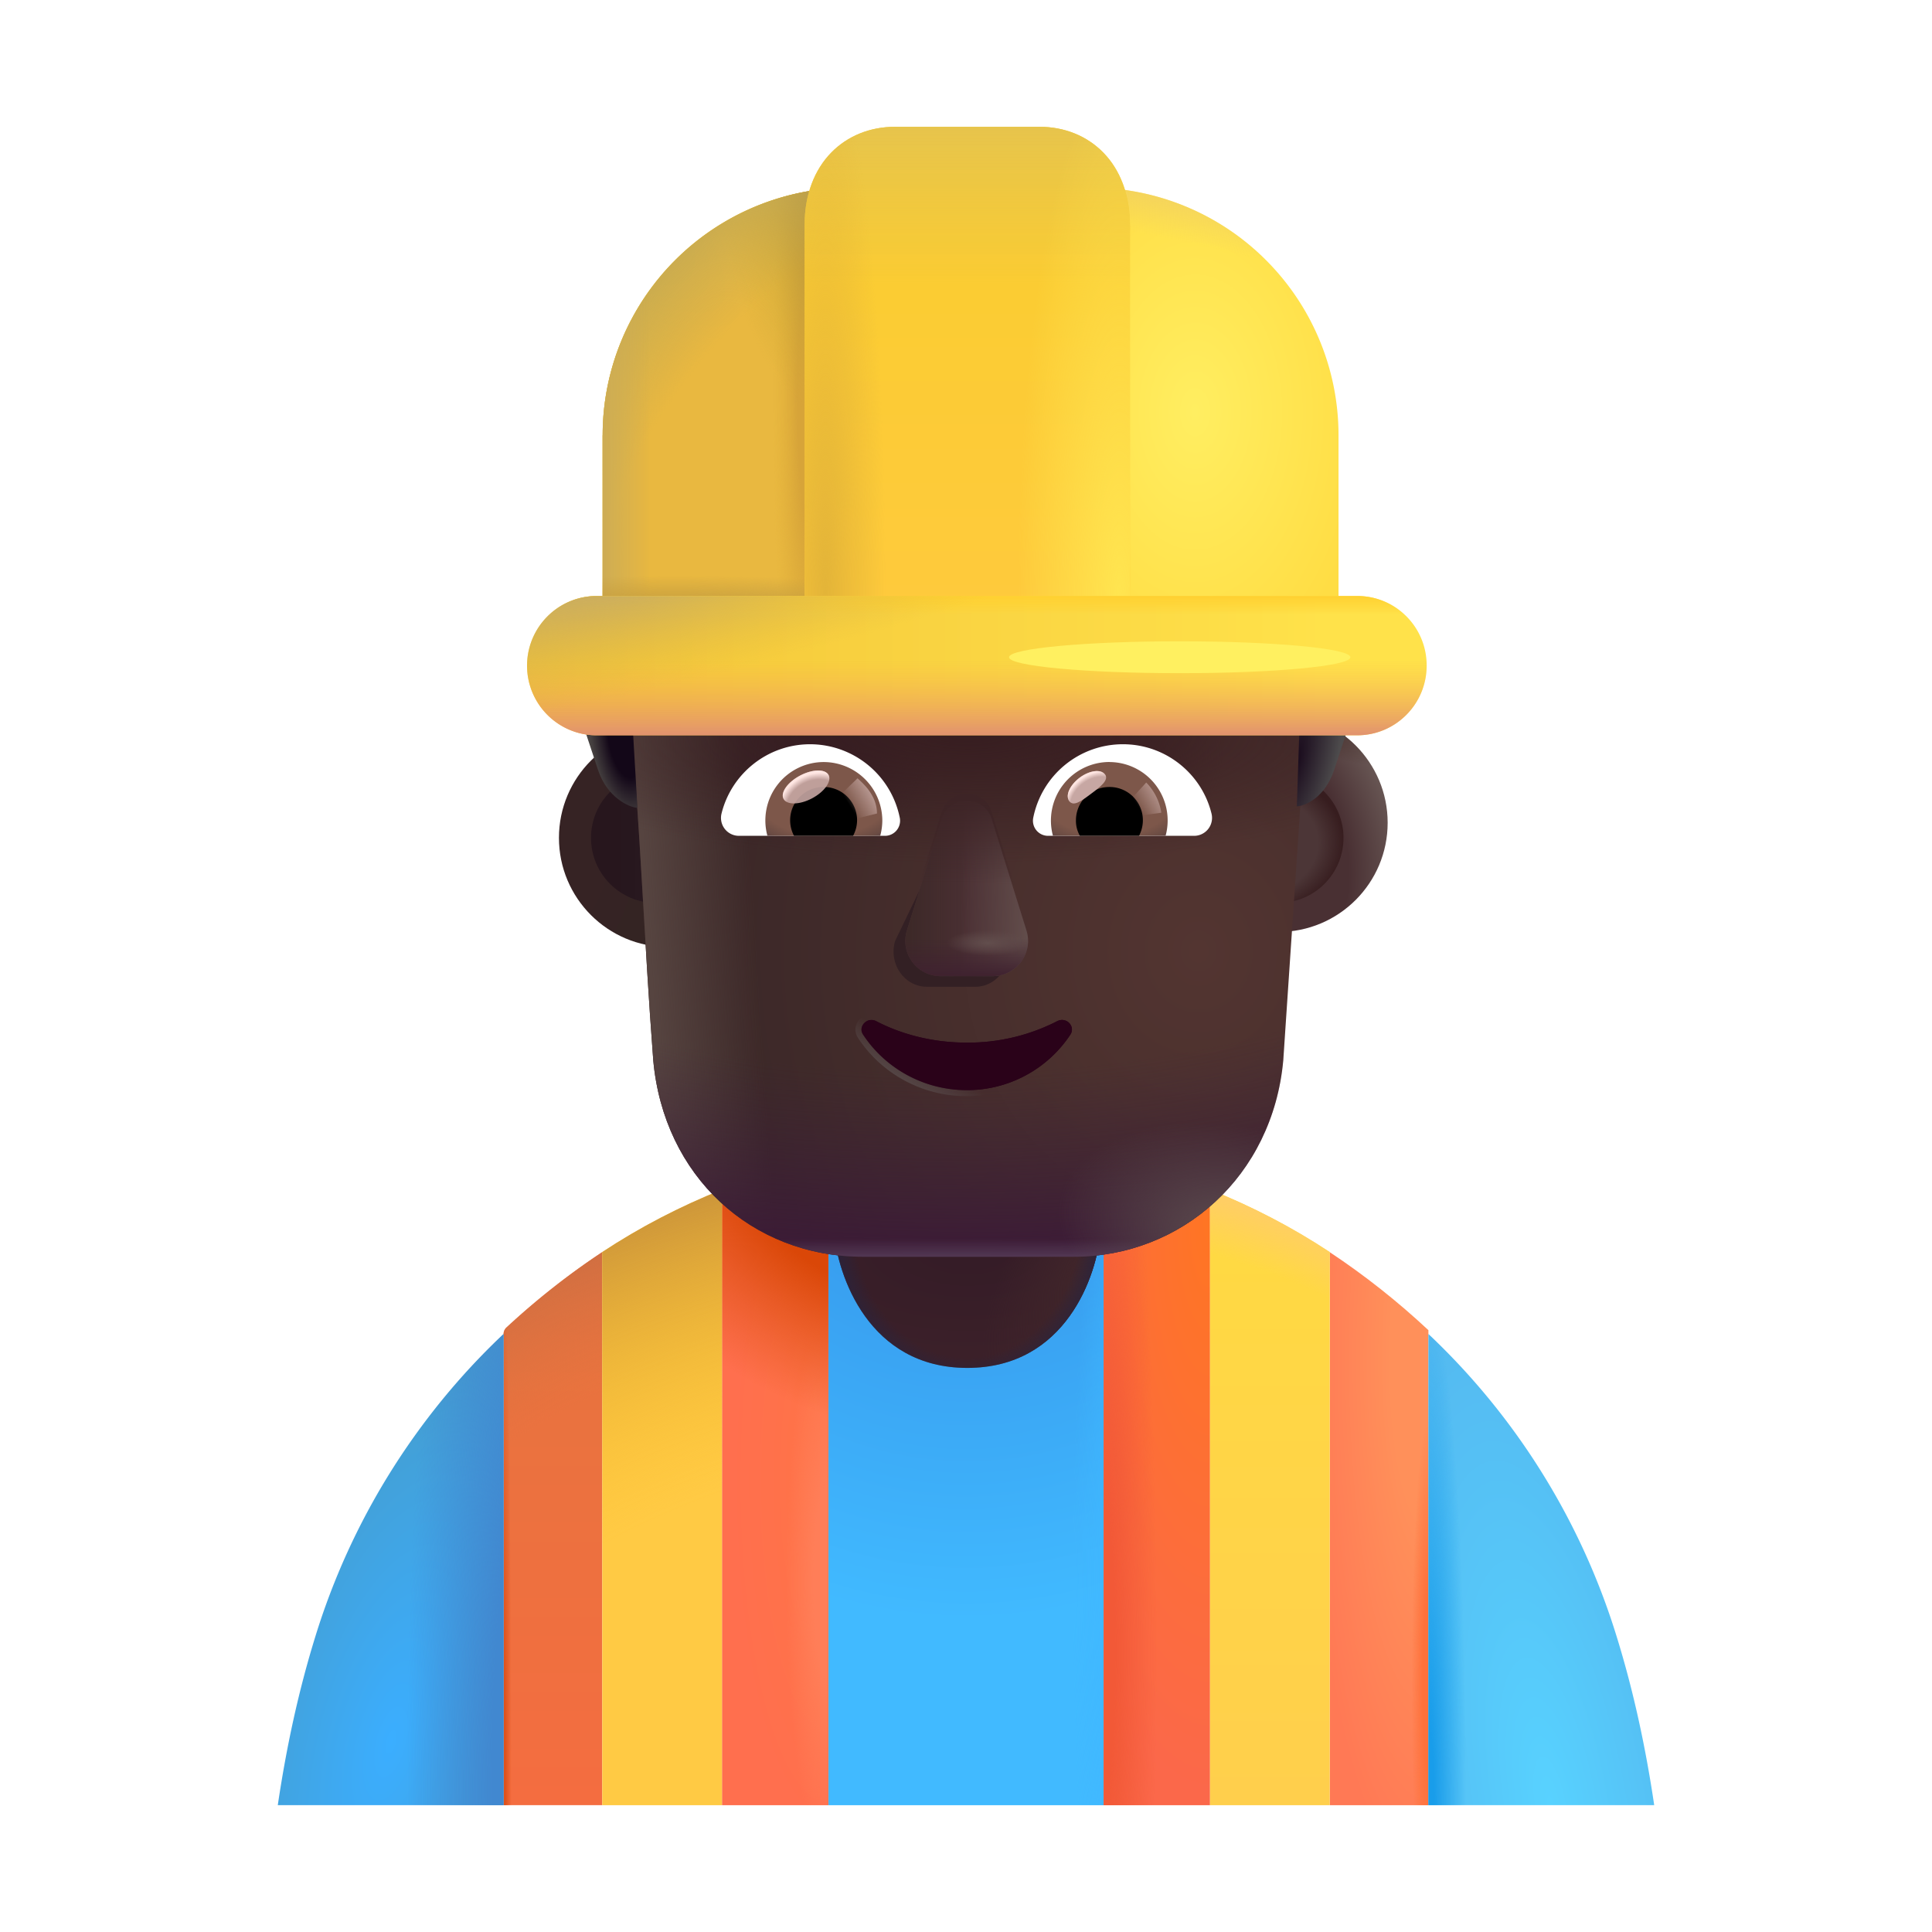 <svg width="32" height="32" fill="none" xmlns="http://www.w3.org/2000/svg"><path d="M16.021 19.29c-.78 0-1.55.08-2.3.23V29.9h4.58V19.52c-.74-.15-1.5-.23-2.28-.23Z" fill="url(#a)"/><path d="M16.021 19.29c-.78 0-1.55.08-2.3.23V29.9h4.58V19.52c-.74-.15-1.5-.23-2.28-.23Z" fill="url(#b)"/><path d="M13.721 19.168c-.608.134-1.196.31-1.763.537V29.9h1.763V19.168Z" fill="url(#c)"/><path d="M13.721 19.168c-.608.134-1.196.31-1.763.537V29.9h1.763V19.168Z" fill="url(#d)"/><path d="M13.721 19.168c-.608.134-1.196.31-1.763.537V29.9h1.763V19.168Z" fill="url(#e)"/><path d="M18.279 19.168c.608.134 1.195.31 1.763.537V29.9H18.28V19.168Z" fill="url(#f)"/><path d="M18.279 19.168c.608.134 1.195.31 1.763.537V29.9H18.28V19.168Z" fill="url(#g)"/><path d="M8.389 21.987a.149.149 0 0 0-.048.11v7.802h1.634v-9.16c-.56.37-1.092.79-1.586 1.248Z" fill="url(#h)"/><path d="M8.389 21.987a.149.149 0 0 0-.048.11v7.802h1.634v-9.16c-.56.37-1.092.79-1.586 1.248Z" fill="url(#i)"/><path d="M8.389 21.987a.149.149 0 0 0-.048.11v7.802h1.634v-9.16c-.56.37-1.092.79-1.586 1.248Z" fill="url(#j)"/><path d="M23.659 22.031V29.9h-1.634v-9.16c.578.383 1.126.817 1.634 1.292Z" fill="url(#k)"/><path d="M23.659 22.031V29.9h-1.634v-9.16c.578.383 1.126.817 1.634 1.292Z" fill="url(#l)"/><path d="M9.975 20.74v9.16h1.983V19.704c-.698.28-1.355.62-1.983 1.034Z" fill="#FFCA44"/><path d="M9.975 20.74v9.16h1.983V19.704c-.698.28-1.355.62-1.983 1.034Z" fill="url(#m)"/><path d="M22.025 20.74v9.16h-1.983V19.704c.698.28 1.355.62 1.983 1.034Z" fill="url(#n)"/><path d="M22.025 20.74v9.16h-1.983V19.704c.698.28 1.355.62 1.983 1.034Z" fill="url(#o)"/><path d="M4.601 29.9c.14-.947.34-1.882.62-2.787a11.56 11.56 0 0 1 3.12-5.018v7.804h-3.74Z" fill="url(#p)"/><path d="M4.601 29.9c.14-.947.34-1.882.62-2.787a11.56 11.56 0 0 1 3.12-5.018v7.804h-3.74Z" fill="url(#q)"/><path d="M27.399 29.9c-.14-.947-.34-1.882-.62-2.787a11.56 11.56 0 0 0-3.12-5.018v7.804h3.74Z" fill="url(#r)"/><path d="M27.399 29.9c-.14-.947-.34-1.882-.62-2.787a11.56 11.56 0 0 0-3.12-5.018v7.804h3.74Z" fill="url(#s)"/><path d="M13.81 20.376c.06.76.585 2.281 2.211 2.281s2.151-1.52 2.211-2.28H13.81Z" fill="url(#t)"/><path d="M13.81 20.376c.06.76.585 2.281 2.211 2.281s2.151-1.52 2.211-2.28H13.81Z" fill="url(#u)"/><path d="M13.81 20.376c.06.76.585 2.281 2.211 2.281s2.151-1.52 2.211-2.28H13.81Z" fill="url(#v)"/><g filter="url(#w)"><ellipse cx="19.299" cy="10.826" rx="3.435" ry=".358" fill="#FFF060"/></g><g filter="url(#x)"><circle cx="10.867" cy="13.877" r="1.809" fill="url(#y)"/></g><g filter="url(#z)"><circle cx="10.867" cy="13.878" r="1.078" fill="url(#A)"/></g><g filter="url(#B)"><circle cx="21.175" cy="13.877" r="1.809" fill="url(#C)"/><circle cx="21.175" cy="13.877" r="1.809" fill="url(#D)"/></g><g filter="url(#E)"><circle cx="21.175" cy="13.878" r="1.078" fill="#4C3637"/><circle cx="21.175" cy="13.878" r="1.078" fill="url(#F)"/></g><path d="M10.423 11.655c0-.289.116-.635.349-.809l.174-.173c.29-.231.407-.578.407-.925v-.924c0-.29.174-.52.465-.578.697-.174 2.15-.463 4.242-.463 2.093 0 3.546.29 4.243.463.232.058.465.289.465.578v.924c0 .347.174.694.407.925.544.381.51.59.465 1.04-.058.578-.117 1.56-.117 1.56h.02l-.288 4.289c-.174 1.917-1.681 3.254-3.478 3.254h-3.479c-1.855 0-3.304-1.337-3.478-3.254-.152-1.977-.218-3.944-.397-5.907Z" fill="url(#G)"/><path d="M10.423 11.655c0-.289.116-.635.349-.809l.174-.173c.29-.231.407-.578.407-.925v-.924c0-.29.174-.52.465-.578.697-.174 2.15-.463 4.242-.463 2.093 0 3.546.29 4.243.463.232.058.465.289.465.578v.924c0 .347.174.694.407.925.544.381.51.59.465 1.04-.058.578-.117 1.56-.117 1.56h.02l-.288 4.289c-.174 1.917-1.681 3.254-3.478 3.254h-3.479c-1.855 0-3.304-1.337-3.478-3.254-.152-1.977-.218-3.944-.397-5.907Z" fill="url(#H)"/><path d="M10.423 11.655c0-.289.116-.635.349-.809l.174-.173c.29-.231.407-.578.407-.925v-.924c0-.29.174-.52.465-.578.697-.174 2.15-.463 4.242-.463 2.093 0 3.546.29 4.243.463.232.058.465.289.465.578v.924c0 .347.174.694.407.925.544.381.51.59.465 1.04-.058.578-.117 1.56-.117 1.56h.02l-.288 4.289c-.174 1.917-1.681 3.254-3.478 3.254h-3.479c-1.855 0-3.304-1.337-3.478-3.254-.152-1.977-.218-3.944-.397-5.907Z" fill="url(#I)"/><path d="M10.423 11.655c0-.289.116-.635.349-.809l.174-.173c.29-.231.407-.578.407-.925v-.924c0-.29.174-.52.465-.578.697-.174 2.15-.463 4.242-.463 2.093 0 3.546.29 4.243.463.232.058.465.289.465.578v.924c0 .347.174.694.407.925.544.381.51.59.465 1.04-.058.578-.117 1.56-.117 1.56h.02l-.288 4.289c-.174 1.917-1.681 3.254-3.478 3.254h-3.479c-1.855 0-3.304-1.337-3.478-3.254-.152-1.977-.218-3.944-.397-5.907Z" fill="url(#J)"/><path d="M10.423 11.655c0-.289.116-.635.349-.809l.174-.173c.29-.231.407-.578.407-.925v-.924c0-.29.174-.52.465-.578.697-.174 2.15-.463 4.242-.463 2.093 0 3.546.29 4.243.463.232.058.465.289.465.578v.924c0 .347.174.694.407.925.544.381.51.59.465 1.04-.058.578-.117 1.56-.117 1.56h.02l-.288 4.289c-.174 1.917-1.681 3.254-3.478 3.254h-3.479c-1.855 0-3.304-1.337-3.478-3.254-.152-1.977-.218-3.944-.397-5.907Z" fill="url(#K)"/><path d="M10.423 11.655c0-.289.116-.635.349-.809l.174-.173c.29-.231.407-.578.407-.925v-.924c0-.29.174-.52.465-.578.697-.174 2.15-.463 4.242-.463 2.093 0 3.546.29 4.243.463.232.058.465.289.465.578v.924c0 .347.174.694.407.925.544.381.51.59.465 1.04-.058.578-.117 1.56-.117 1.56h.02l-.288 4.289c-.174 1.917-1.681 3.254-3.478 3.254h-3.479c-1.855 0-3.304-1.337-3.478-3.254-.152-1.977-.218-3.944-.397-5.907Z" fill="url(#L)"/><path d="M10.423 11.655c0-.289.116-.635.349-.809l.174-.173c.29-.231.407-.578.407-.925v-.924c0-.29.174-.52.465-.578.697-.174 2.15-.463 4.242-.463 2.093 0 3.546.29 4.243.463.232.058.465.289.465.578v.924c0 .347.174.694.407.925.544.381.51.59.465 1.04-.058.578-.117 1.56-.117 1.56h.02l-.288 4.289c-.174 1.917-1.681 3.254-3.478 3.254h-3.479c-1.855 0-3.304-1.337-3.478-3.254-.152-1.977-.218-3.944-.397-5.907Z" fill="url(#M)"/><path d="M10.423 11.655c0-.289.116-.635.349-.809l.174-.173c.29-.231.407-.578.407-.925v-.924c0-.29.174-.52.465-.578.697-.174 2.15-.463 4.242-.463 2.093 0 3.546.29 4.243.463.232.058.465.289.465.578v.924c0 .347.174.694.407.925.544.381.51.59.465 1.04-.058.578-.117 1.56-.117 1.56h.02l-.288 4.289c-.174 1.917-1.681 3.254-3.478 3.254h-3.479c-1.855 0-3.304-1.337-3.478-3.254-.152-1.977-.218-3.944-.397-5.907Z" fill="url(#N)"/><g filter="url(#O)"><path d="m15.713 13.745-.888 1.842c-.11.379.154.757.528.757h.8c.374 0 .638-.384.528-.757l-.54-1.842c-.116-.408-.306-.408-.428 0Z" fill="#332024"/></g><g filter="url(#P)"><path d="m15.597 13.568-.575 1.842a.584.584 0 0 0 .564.758h.851c.4 0 .682-.385.564-.758l-.575-1.842c-.124-.407-.7-.407-.829 0Z" fill="#4B3034"/><path d="m15.597 13.568-.575 1.842a.584.584 0 0 0 .564.758h.851c.4 0 .682-.385.564-.758l-.575-1.842c-.124-.407-.7-.407-.829 0Z" fill="url(#Q)"/><path d="m15.597 13.568-.575 1.842a.584.584 0 0 0 .564.758h.851c.4 0 .682-.385.564-.758l-.575-1.842c-.124-.407-.7-.407-.829 0Z" fill="url(#R)"/><path d="m15.597 13.568-.575 1.842a.584.584 0 0 0 .564.758h.851c.4 0 .682-.385.564-.758l-.575-1.842c-.124-.407-.7-.407-.829 0Z" fill="url(#S)"/><path d="m15.597 13.568-.575 1.842a.584.584 0 0 0 .564.758h.851c.4 0 .682-.385.564-.758l-.575-1.842c-.124-.407-.7-.407-.829 0Z" fill="url(#T)"/></g><g filter="url(#U)"><path d="m15.597 13.453-.575 1.842a.584.584 0 0 0 .564.757h.851c.4 0 .682-.384.564-.757l-.575-1.842c-.124-.408-.7-.408-.829 0Z" fill="url(#V)"/></g><g filter="url(#W)"><path d="M16.012 17.269c-.55 0-1.067-.13-1.501-.356-.148-.076-.308.092-.214.226.362.55.994.917 1.715.917a2.05 2.05 0 0 0 1.715-.917c.093-.14-.066-.302-.215-.226a3.238 3.238 0 0 1-1.5.356Z" fill="#2A0219"/><path d="M16.012 17.269c-.55 0-1.067-.13-1.501-.356-.148-.076-.308.092-.214.226.362.55.994.917 1.715.917a2.05 2.05 0 0 0 1.715-.917c.093-.14-.066-.302-.215-.226a3.238 3.238 0 0 1-1.5.356Z" stroke="url(#X)" stroke-width=".2"/></g><path d="M16.012 17.269c-.55 0-1.067-.13-1.501-.356-.148-.076-.308.092-.214.226.362.55.994.917 1.715.917a2.05 2.05 0 0 0 1.715-.917c.093-.14-.066-.302-.215-.226a3.238 3.238 0 0 1-1.5.356Z" fill="#2A0219"/><path d="M18.599 12.327c.707 0 1.305.488 1.467 1.147a.297.297 0 0 1-.29.37H17.36a.25.25 0 0 1-.247-.295 1.514 1.514 0 0 1 1.486-1.222Z" fill="#fff"/><path d="M18.375 12.622a.967.967 0 0 1 .931 1.221H17.44a.97.97 0 0 1 .936-1.222Z" fill="url(#Y)"/><path d="M17.821 13.588c0-.307.246-.553.553-.553a.551.551 0 0 1 .492.808h-.98a.5.5 0 0 1-.065-.255Z" fill="#000"/><g filter="url(#Z)"><path d="M18.303 12.827c.069.092-.075.204-.239.326-.163.122-.285.208-.353.117-.07-.093.008-.266.171-.389.164-.122.352-.146.42-.054Z" fill="#C7A7A3"/><path d="M18.303 12.827c.069.092-.075.204-.239.326-.163.122-.285.208-.353.117-.07-.093.008-.266.171-.389.164-.122.352-.146.42-.054Z" fill="url(#aa)"/></g><g filter="url(#ab)"><path d="M19.235 13.461a.91.91 0 0 0-.25-.5l-.281.308.127.247.404-.055Z" fill="url(#ac)"/></g><path d="M13.419 12.327c-.708 0-1.305.488-1.468 1.147a.297.297 0 0 0 .29.37h2.417a.25.25 0 0 0 .246-.295 1.518 1.518 0 0 0-1.485-1.222Z" fill="#fff"/><path d="M13.643 12.622a.967.967 0 0 0-.932 1.222h1.868a.99.99 0 0 0 .035-.255.973.973 0 0 0-.971-.967Z" fill="url(#ad)"/><path d="M14.196 13.588a.551.551 0 0 0-.553-.553.551.551 0 0 0-.492.808h.979a.55.55 0 0 0 .066-.255Z" fill="#000"/><g filter="url(#ae)"><path d="M14.526 13.475c0-.313-.254-.52-.323-.584l-.312.302.192.391.443-.11Z" fill="url(#af)"/></g><g filter="url(#ag)" transform="rotate(-27.914 13.35 13.035)"><ellipse cx="13.351" cy="13.035" rx=".422" ry=".213" fill="#C7A7A3" fill-opacity=".9"/><ellipse cx="13.351" cy="13.035" rx=".422" ry=".213" fill="url(#ah)"/></g><path d="m10.558 13.38-.078-1.332-.844-.117c.026.085.117.368.27.824.153.456.51.615.652.626Z" fill="url(#ai)"/><path d="m21.48 13.357.043-1.309.844-.117c-.026.085-.117.368-.27.824-.153.456-.475.591-.617.602Z" fill="url(#aj)"/><path d="M9.982 7.208a4.1 4.1 0 0 1 4.1-4.1h3.988a4.1 4.1 0 0 1 4.1 4.1V9.89H9.981V7.21Z" fill="url(#ak)"/><path d="M9.982 7.208a4.1 4.1 0 0 1 4.1-4.1h3.988a4.1 4.1 0 0 1 4.1 4.1V9.89H9.981V7.21Z" fill="url(#al)"/><path d="M9.982 7.208a4.1 4.1 0 0 1 4.1-4.1h3.988a4.1 4.1 0 0 1 4.1 4.1V9.89H9.981V7.21Z" fill="url(#am)"/><path d="M9.982 7.208a4.1 4.1 0 0 1 4.1-4.1h3.988a4.1 4.1 0 0 1 4.1 4.1V9.89H9.981V7.21Z" fill="url(#an)"/><path d="M9.982 7.208a4.1 4.1 0 0 1 4.1-4.1h3.988a4.1 4.1 0 0 1 4.1 4.1V9.89H9.981V7.21Z" fill="url(#ao)"/><path d="M9.982 7.208a4.1 4.1 0 0 1 4.1-4.1h3.988a4.1 4.1 0 0 1 4.1 4.1V9.89H9.981V7.21Z" fill="url(#ap)"/><path d="M9.982 7.208a4.1 4.1 0 0 1 4.1-4.1h3.988a4.1 4.1 0 0 1 4.1 4.1V9.89H9.981V7.21Z" fill="url(#aq)"/><path d="M9.982 7.208a4.1 4.1 0 0 1 4.1-4.1h3.988a4.1 4.1 0 0 1 4.1 4.1V9.89H9.981V7.21Z" fill="url(#ar)"/><g filter="url(#as)"><path d="M14.826 2.1h2.39c.829 0 1.5.603 1.5 1.633v6.795h-5.39V3.733c0-1.03.671-1.633 1.5-1.633Z" fill="url(#at)"/><path d="M14.826 2.1h2.39c.829 0 1.5.603 1.5 1.633v6.795h-5.39V3.733c0-1.03.671-1.633 1.5-1.633Z" fill="url(#au)"/><path d="M14.826 2.1h2.39c.829 0 1.5.603 1.5 1.633v6.795h-5.39V3.733c0-1.03.671-1.633 1.5-1.633Z" fill="url(#av)"/><path d="M14.826 2.1h2.39c.829 0 1.5.603 1.5 1.633v6.795h-5.39V3.733c0-1.03.671-1.633 1.5-1.633Z" fill="url(#aw)"/></g><path d="M22.477 9.872H9.883a1.153 1.153 0 1 0 0 2.307h12.594c.642 0 1.153-.521 1.153-1.154a1.147 1.147 0 0 0-1.153-1.153Z" fill="url(#ax)"/><path d="M22.477 9.872H9.883a1.153 1.153 0 1 0 0 2.307h12.594c.642 0 1.153-.521 1.153-1.154a1.147 1.147 0 0 0-1.153-1.153Z" fill="url(#ay)"/><path d="M22.477 9.872H9.883a1.153 1.153 0 1 0 0 2.307h12.594c.642 0 1.153-.521 1.153-1.154a1.147 1.147 0 0 0-1.153-1.153Z" fill="url(#az)"/><path d="M22.477 9.872H9.883a1.153 1.153 0 1 0 0 2.307h12.594c.642 0 1.153-.521 1.153-1.154a1.147 1.147 0 0 0-1.153-1.153Z" fill="url(#aA)"/><g filter="url(#aB)"><ellipse cx="19.54" cy="10.886" rx="2.827" ry=".264" fill="#FFF060"/></g><defs><radialGradient id="a" cx="0" cy="0" r="1" gradientUnits="userSpaceOnUse" gradientTransform="matrix(0 10.25 -8.822 0 16.011 16.61)"><stop stop-color="#3086E2"/><stop offset="1" stop-color="#41BAFF"/></radialGradient><radialGradient id="b" cx="0" cy="0" r="1" gradientUnits="userSpaceOnUse" gradientTransform="matrix(-.905 0 0 -8.831 18.677 26.142)"><stop stop-color="#3FB7FF"/><stop offset="1" stop-color="#3FB7FF" stop-opacity="0"/></radialGradient><radialGradient id="c" cx="0" cy="0" r="1" gradientUnits="userSpaceOnUse" gradientTransform="matrix(0 5.914 -1.617 0 13.721 24.534)"><stop stop-color="#FF7446"/><stop offset="1" stop-color="#FF6F4E"/></radialGradient><radialGradient id="d" cx="0" cy="0" r="1" gradientUnits="userSpaceOnUse" gradientTransform="matrix(0 4.558 -.701 0 13.721 26.201)"><stop offset=".35" stop-color="#FF7E58"/><stop offset="1" stop-color="#FF7E58" stop-opacity="0"/></radialGradient><radialGradient id="e" cx="0" cy="0" r="1" gradientUnits="userSpaceOnUse" gradientTransform="rotate(116.713 .94 14.381) scale(3.38 5.522)"><stop offset=".343" stop-color="#DA4708"/><stop offset="1" stop-color="#DC5314" stop-opacity="0"/></radialGradient><radialGradient id="f" cx="0" cy="0" r="1" gradientUnits="userSpaceOnUse" gradientTransform="matrix(0 9.438 -2.834 0 20.042 20.236)"><stop stop-color="#FF7523"/><stop offset="1" stop-color="#FB684A"/></radialGradient><radialGradient id="g" cx="0" cy="0" r="1" gradientUnits="userSpaceOnUse" gradientTransform="matrix(.882 0 0 11.047 18.279 27.354)"><stop offset=".214" stop-color="#F25937"/><stop offset="1" stop-color="#F25937" stop-opacity="0"/></radialGradient><radialGradient id="i" cx="0" cy="0" r="1" gradientUnits="userSpaceOnUse" gradientTransform="matrix(-3.527 -8.456 9.646 -4.024 12.416 28.854)"><stop offset=".684" stop-color="#E07241" stop-opacity="0"/><stop offset=".951" stop-color="#CC6E42"/></radialGradient><radialGradient id="j" cx="0" cy="0" r="1" gradientUnits="userSpaceOnUse" gradientTransform="matrix(.131 0 0 9.007 8.341 29.9)"><stop offset=".245" stop-color="#DE521D"/><stop offset="1" stop-color="#DE521D" stop-opacity="0"/></radialGradient><radialGradient id="k" cx="0" cy="0" r="1" gradientUnits="userSpaceOnUse" gradientTransform="matrix(0 8.783 -2.01 0 23.659 22.513)"><stop offset=".309" stop-color="#FF905A"/><stop offset="1" stop-color="#FF7955"/></radialGradient><radialGradient id="l" cx="0" cy="0" r="1" gradientUnits="userSpaceOnUse" gradientTransform="matrix(0 4.375 -.279 0 23.659 27.907)"><stop offset=".325" stop-color="#FE713A"/><stop offset="1" stop-color="#FE713A" stop-opacity="0"/></radialGradient><radialGradient id="m" cx="0" cy="0" r="1" gradientUnits="userSpaceOnUse" gradientTransform="rotate(-108.091 18.462 10.106) scale(11.665 18.669)"><stop offset=".566" stop-color="#FDBF28" stop-opacity="0"/><stop offset=".971" stop-color="#CD963A"/></radialGradient><radialGradient id="o" cx="0" cy="0" r="1" gradientUnits="userSpaceOnUse" gradientTransform="matrix(1.794 -5.219 8.06 2.771 19.24 25.33)"><stop offset=".834" stop-color="#FFCE64" stop-opacity="0"/><stop offset=".998" stop-color="#FFCE64"/></radialGradient><radialGradient id="p" cx="0" cy="0" r="1" gradientUnits="userSpaceOnUse" gradientTransform="matrix(1.87 -7.312 2.946 .753 6.471 28.86)"><stop stop-color="#3BAEFF"/><stop offset="1" stop-color="#469BC8"/></radialGradient><radialGradient id="q" cx="0" cy="0" r="1" gradientUnits="userSpaceOnUse" gradientTransform="matrix(-2.281 0 0 -15.373 9.022 29.673)"><stop offset=".385" stop-color="#4188D0"/><stop offset="1" stop-color="#4188D0" stop-opacity="0"/></radialGradient><radialGradient id="r" cx="0" cy="0" r="1" gradientUnits="userSpaceOnUse" gradientTransform="matrix(-1.406 -8.133 2.48 -.429 25.677 29.9)"><stop stop-color="#58D2FF"/><stop offset="1" stop-color="#54B9F0"/></radialGradient><radialGradient id="s" cx="0" cy="0" r="1" gradientUnits="userSpaceOnUse" gradientTransform="matrix(0 -8.324 .625 0 23.659 29.9)"><stop offset=".154" stop-color="#199DEA"/><stop offset="1" stop-color="#199DEA" stop-opacity="0"/></radialGradient><radialGradient id="t" cx="0" cy="0" r="1" gradientUnits="userSpaceOnUse" gradientTransform="matrix(0 2 -3.968 0 16.021 20.657)"><stop offset=".133" stop-color="#351C27"/><stop offset=".88" stop-color="#3B2029"/></radialGradient><radialGradient id="u" cx="0" cy="0" r="1" gradientUnits="userSpaceOnUse" gradientTransform="rotate(125.503 3.83 15.16) scale(3.013 1.495)"><stop offset=".239" stop-color="#40252A"/><stop offset="1" stop-color="#40252A" stop-opacity="0"/></radialGradient><radialGradient id="v" cx="0" cy="0" r="1" gradientUnits="userSpaceOnUse" gradientTransform="matrix(0 2.891 -2.327 0 16.021 20.126)"><stop offset=".816" stop-color="#28243F" stop-opacity="0"/><stop offset="1" stop-color="#28243F"/></radialGradient><radialGradient id="y" cx="0" cy="0" r="1" gradientUnits="userSpaceOnUse" gradientTransform="matrix(1.901 0 0 3.327 9.058 13.877)"><stop offset=".351" stop-color="#362324"/><stop offset="1" stop-color="#332423"/></radialGradient><radialGradient id="C" cx="0" cy="0" r="1" gradientUnits="userSpaceOnUse" gradientTransform="matrix(2.798 -1.272 1.553 3.416 20.29 14.371)"><stop offset=".64" stop-color="#493033"/><stop offset=".944" stop-color="#6A5956"/></radialGradient><radialGradient id="D" cx="0" cy="0" r="1" gradientUnits="userSpaceOnUse" gradientTransform="matrix(1.479 .829 -.234 .418 21.448 11.988)"><stop stop-color="#402824"/><stop offset="1" stop-color="#402824" stop-opacity="0"/></radialGradient><radialGradient id="F" cx="0" cy="0" r="1" gradientUnits="userSpaceOnUse" gradientTransform="matrix(1.515 -.113 .088 1.185 20.738 13.99)"><stop offset=".719" stop-color="#371D1F" stop-opacity="0"/><stop offset="1" stop-color="#371D1F"/></radialGradient><radialGradient id="G" cx="0" cy="0" r="1" gradientUnits="userSpaceOnUse" gradientTransform="rotate(-178.453 10.026 7.737) scale(7.731 8.865)"><stop stop-color="#533531"/><stop offset="1" stop-color="#3C2828"/></radialGradient><radialGradient id="I" cx="0" cy="0" r="1" gradientUnits="userSpaceOnUse" gradientTransform="matrix(0 7.294 -17.425 0 15.685 13.662)"><stop offset=".561" stop-color="#3D2138" stop-opacity="0"/><stop offset="1" stop-color="#3B1937"/></radialGradient><radialGradient id="J" cx="0" cy="0" r="1" gradientUnits="userSpaceOnUse" gradientTransform="matrix(0 -1.416 1.743 0 18.553 12.5)"><stop stop-color="#412628"/><stop offset="1" stop-color="#412628" stop-opacity="0"/></radialGradient><radialGradient id="K" cx="0" cy="0" r="1" gradientUnits="userSpaceOnUse" gradientTransform="matrix(0 -1.507 1.874 0 13.615 12.464)"><stop stop-color="#351D26"/><stop offset="1" stop-color="#351D26" stop-opacity="0"/></radialGradient><radialGradient id="M" cx="0" cy="0" r="1" gradientUnits="userSpaceOnUse" gradientTransform="rotate(-166.409 11.543 9.046) scale(3.167 1.861)"><stop offset=".136" stop-color="#5B4B4D"/><stop offset="1" stop-color="#5B4B4D" stop-opacity="0"/></radialGradient><radialGradient id="N" cx="0" cy="0" r="1" gradientUnits="userSpaceOnUse" gradientTransform="matrix(0 2.159 -8.11 0 16.043 12.141)"><stop stop-color="#371D20"/><stop offset="1" stop-color="#371D20" stop-opacity="0"/></radialGradient><radialGradient id="T" cx="0" cy="0" r="1" gradientUnits="userSpaceOnUse" gradientTransform="matrix(0 .213 -.685 0 16.366 15.618)"><stop stop-color="#624E4D"/><stop offset="1" stop-color="#624E4D" stop-opacity="0"/></radialGradient><radialGradient id="Y" cx="0" cy="0" r="1" gradientUnits="userSpaceOnUse" gradientTransform="matrix(0 .879 -1.398 0 18.372 13.139)"><stop offset=".802" stop-color="#7D574A"/><stop offset="1" stop-color="#694B43"/><stop offset="1" stop-color="#804D49"/><stop offset="1" stop-color="#664944"/></radialGradient><radialGradient id="aa" cx="0" cy="0" r="1" gradientUnits="userSpaceOnUse" gradientTransform="rotate(-127.811 12.302 2.177) scale(.409 .564)"><stop offset=".766" stop-color="#FFE6E2" stop-opacity="0"/><stop offset=".966" stop-color="#FFE6E2"/></radialGradient><radialGradient id="ad" cx="0" cy="0" r="1" gradientUnits="userSpaceOnUse" gradientTransform="matrix(0 .879 -1.398 0 13.645 13.139)"><stop offset=".802" stop-color="#7D574A"/><stop offset="1" stop-color="#694B43"/><stop offset="1" stop-color="#804D49"/><stop offset="1" stop-color="#664944"/></radialGradient><radialGradient id="ah" cx="0" cy="0" r="1" gradientUnits="userSpaceOnUse" gradientTransform="rotate(-90.897 13.251 .124) scale(.535 .643)"><stop offset=".766" stop-color="#FFE6E2" stop-opacity="0"/><stop offset=".966" stop-color="#FFE6E2"/></radialGradient><radialGradient id="ai" cx="0" cy="0" r="1" gradientUnits="userSpaceOnUse" gradientTransform="matrix(.163 1.439 -.601 .068 10.379 12.14)"><stop offset=".515" stop-color="#130718"/><stop offset="1" stop-color="#474241"/></radialGradient><radialGradient id="aj" cx="0" cy="0" r="1" gradientUnits="userSpaceOnUse" gradientTransform="matrix(.684 .161 -.544 2.317 21.48 12.575)"><stop stop-color="#190A1C"/><stop offset=".933" stop-color="#4D4B4C"/></radialGradient><radialGradient id="ak" cx="0" cy="0" r="1" gradientUnits="userSpaceOnUse" gradientTransform="matrix(0 4.562 -2.881 0 19.794 6.827)"><stop stop-color="#FFEE61"/><stop offset="1" stop-color="#FD4"/></radialGradient><radialGradient id="al" cx="0" cy="0" r="1" gradientUnits="userSpaceOnUse" gradientTransform="matrix(0 -16 5.798 0 12.044 9.89)"><stop offset=".301" stop-color="#E9B840"/><stop offset="1" stop-color="#E9B840" stop-opacity="0"/></radialGradient><radialGradient id="am" cx="0" cy="0" r="1" gradientUnits="userSpaceOnUse" gradientTransform="matrix(1.281 -8 15.269 2.445 17.45 10.327)"><stop offset=".814" stop-color="#EECD67" stop-opacity="0"/><stop offset=".946" stop-color="#EECD67"/></radialGradient><radialGradient id="an" cx="0" cy="0" r="1" gradientUnits="userSpaceOnUse" gradientTransform="matrix(0 6.875 -.59 0 13.388 6.499)"><stop offset=".305" stop-color="#D7A439"/><stop offset="1" stop-color="#E1B037" stop-opacity="0"/></radialGradient><radialGradient id="ao" cx="0" cy="0" r="1" gradientUnits="userSpaceOnUse" gradientTransform="rotate(84.92 5.263 8.75) scale(4.235 1.692)"><stop offset=".103" stop-color="#B59741"/><stop offset="1" stop-color="#CBA731" stop-opacity="0"/></radialGradient><radialGradient id="ap" cx="0" cy="0" r="1" gradientUnits="userSpaceOnUse" gradientTransform="matrix(-5.25 -6.375 7.836 -6.453 16.95 9.733)"><stop offset=".781" stop-color="#C3A852" stop-opacity="0"/><stop offset="1" stop-color="#C3A852"/></radialGradient><radialGradient id="ar" cx="0" cy="0" r="1" gradientUnits="userSpaceOnUse" gradientTransform="matrix(0 -.594 5.797 0 11.17 10.124)"><stop offset=".263" stop-color="#C8A03F"/><stop offset="1" stop-color="#C8A03F" stop-opacity="0"/></radialGradient><radialGradient id="av" cx="0" cy="0" r="1" gradientUnits="userSpaceOnUse" gradientTransform="matrix(0 -9.062 1 0 13.67 9.89)"><stop stop-color="#E3B438"/><stop offset="1" stop-color="#E3B438" stop-opacity="0"/></radialGradient><radialGradient id="aw" cx="0" cy="0" r="1" gradientUnits="userSpaceOnUse" gradientTransform="matrix(0 -8.781 1.688 0 18.544 9.952)"><stop stop-color="#FFE550"/><stop offset="1" stop-color="#FFE550" stop-opacity="0"/></radialGradient><radialGradient id="aA" cx="0" cy="0" r="1" gradientUnits="userSpaceOnUse" gradientTransform="rotate(75.753 .191 12.138) scale(2.126 12.711)"><stop offset=".173" stop-color="#C4A966"/><stop offset="1" stop-color="#DFB83E" stop-opacity="0"/></radialGradient><linearGradient id="h" x1="9.158" y1="21.169" x2="9.158" y2="29.899" gradientUnits="userSpaceOnUse"><stop stop-color="#E6743E"/><stop offset="1" stop-color="#F46D40"/></linearGradient><linearGradient id="n" x1="21.034" y1="19.705" x2="21.034" y2="29.899" gradientUnits="userSpaceOnUse"><stop stop-color="#FFDA42"/><stop offset="1" stop-color="#FFCF4C"/></linearGradient><linearGradient id="A" x1="10.867" y1="14.18" x2="10.173" y2="14.18" gradientUnits="userSpaceOnUse"><stop stop-color="#281920"/><stop offset="1" stop-color="#27161D"/></linearGradient><linearGradient id="H" x1="10.165" y1="17.221" x2="12.619" y2="17.067" gradientUnits="userSpaceOnUse"><stop offset=".283" stop-color="#564440"/><stop offset="1" stop-color="#564440" stop-opacity="0"/></linearGradient><linearGradient id="L" x1="16.043" y1="-3.333" x2="16.043" y2="21.034" gradientUnits="userSpaceOnUse"><stop offset=".979" stop-color="#624D68" stop-opacity="0"/><stop offset="1" stop-color="#624D68"/></linearGradient><linearGradient id="Q" x1="15.075" y1="15.014" x2="16.092" y2="15.014" gradientUnits="userSpaceOnUse"><stop stop-color="#3D2928"/><stop offset="1" stop-color="#3D2928" stop-opacity="0"/></linearGradient><linearGradient id="R" x1="17.028" y1="15.363" x2="15.917" y2="15.347" gradientUnits="userSpaceOnUse"><stop stop-color="#624D4B"/><stop offset="1" stop-color="#624D4B" stop-opacity="0"/></linearGradient><linearGradient id="S" x1="16.222" y1="16.168" x2="16.222" y2="15.547" gradientUnits="userSpaceOnUse"><stop stop-color="#3F222F"/><stop offset="1" stop-color="#3F222F" stop-opacity="0"/></linearGradient><linearGradient id="V" x1="16.012" y1="13.147" x2="16.012" y2="14.65" gradientUnits="userSpaceOnUse"><stop stop-color="#3D2426"/><stop offset="1" stop-color="#3D2426" stop-opacity="0"/></linearGradient><linearGradient id="X" x1="14.888" y1="17.917" x2="15.359" y2="17.172" gradientUnits="userSpaceOnUse"><stop stop-color="#564848"/><stop offset=".663" stop-color="#564848" stop-opacity="0"/></linearGradient><linearGradient id="ac" x1="19.215" y1="13.197" x2="18.875" y2="13.406" gradientUnits="userSpaceOnUse"><stop stop-color="#B4948D"/><stop offset="1" stop-color="#B4948D" stop-opacity="0"/></linearGradient><linearGradient id="af" x1="14.45" y1="13.197" x2="14.111" y2="13.406" gradientUnits="userSpaceOnUse"><stop stop-color="#B4948D"/><stop offset="1" stop-color="#B4948D" stop-opacity="0"/></linearGradient><linearGradient id="aq" x1="9.982" y1="9.264" x2="10.794" y2="9.264" gradientUnits="userSpaceOnUse"><stop stop-color="#CDAC54"/><stop offset="1" stop-color="#CDAC54" stop-opacity="0"/></linearGradient><linearGradient id="at" x1="16.021" y1="2.1" x2="16.021" y2="10.528" gradientUnits="userSpaceOnUse"><stop stop-color="#F9CD2E"/><stop offset="1" stop-color="#FFCA3D"/></linearGradient><linearGradient id="au" x1="16.021" y1="2.1" x2="16.021" y2="4.702" gradientUnits="userSpaceOnUse"><stop stop-color="#E7C44C"/><stop offset="1" stop-color="#E7C44C" stop-opacity="0"/></linearGradient><linearGradient id="ax" x1="21.997" y1="11.273" x2="5.369" y2="11.273" gradientUnits="userSpaceOnUse"><stop stop-color="#FFE24A"/><stop offset="1" stop-color="#F0BC33"/></linearGradient><linearGradient id="ay" x1="15.798" y1="9.872" x2="15.798" y2="10.186" gradientUnits="userSpaceOnUse"><stop offset=".027" stop-color="#FFD131"/><stop offset="1" stop-color="#FFD131" stop-opacity="0"/></linearGradient><linearGradient id="az" x1="16.716" y1="12.179" x2="16.716" y2="10.926" gradientUnits="userSpaceOnUse"><stop stop-color="#E1926F"/><stop offset="1" stop-color="#F9B14D" stop-opacity="0"/></linearGradient><filter id="w" x="15.115" y="9.718" width="8.369" height="2.215" filterUnits="userSpaceOnUse" color-interpolation-filters="sRGB"><feFlood flood-opacity="0" result="BackgroundImageFix"/><feBlend in="SourceGraphic" in2="BackgroundImageFix" result="shape"/><feGaussianBlur stdDeviation=".375" result="effect1_foregroundBlur_4002_2950"/></filter><filter id="x" x="9.058" y="12.069" width="3.818" height="3.618" filterUnits="userSpaceOnUse" color-interpolation-filters="sRGB"><feFlood flood-opacity="0" result="BackgroundImageFix"/><feBlend in="SourceGraphic" in2="BackgroundImageFix" result="shape"/><feColorMatrix in="SourceAlpha" values="0 0 0 0 0 0 0 0 0 0 0 0 0 0 0 0 0 0 127 0" result="hardAlpha"/><feOffset dx=".2"/><feGaussianBlur stdDeviation=".15"/><feComposite in2="hardAlpha" operator="arithmetic" k2="-1" k3="1"/><feColorMatrix values="0 0 0 0 0.341 0 0 0 0 0.271 0 0 0 0 0.255 0 0 0 1 0"/><feBlend in2="shape" result="effect1_innerShadow_4002_2950"/></filter><filter id="z" x="9.289" y="12.3" width="3.156" height="3.156" filterUnits="userSpaceOnUse" color-interpolation-filters="sRGB"><feFlood flood-opacity="0" result="BackgroundImageFix"/><feBlend in="SourceGraphic" in2="BackgroundImageFix" result="shape"/><feGaussianBlur stdDeviation=".25" result="effect1_foregroundBlur_4002_2950"/></filter><filter id="B" x="19.366" y="11.819" width="3.618" height="3.868" filterUnits="userSpaceOnUse" color-interpolation-filters="sRGB"><feFlood flood-opacity="0" result="BackgroundImageFix"/><feBlend in="SourceGraphic" in2="BackgroundImageFix" result="shape"/><feColorMatrix in="SourceAlpha" values="0 0 0 0 0 0 0 0 0 0 0 0 0 0 0 0 0 0 127 0" result="hardAlpha"/><feOffset dy="-.25"/><feGaussianBlur stdDeviation=".25"/><feComposite in2="hardAlpha" operator="arithmetic" k2="-1" k3="1"/><feColorMatrix values="0 0 0 0 0.184 0 0 0 0 0.09 0 0 0 0 0.118 0 0 0 1 0"/><feBlend in2="shape" result="effect1_innerShadow_4002_2950"/></filter><filter id="E" x="19.597" y="12.3" width="3.156" height="3.156" filterUnits="userSpaceOnUse" color-interpolation-filters="sRGB"><feFlood flood-opacity="0" result="BackgroundImageFix"/><feBlend in="SourceGraphic" in2="BackgroundImageFix" result="shape"/><feGaussianBlur stdDeviation=".25" result="effect1_foregroundBlur_4002_2950"/></filter><filter id="O" x="14.049" y="12.689" width="3.407" height="4.405" filterUnits="userSpaceOnUse" color-interpolation-filters="sRGB"><feFlood flood-opacity="0" result="BackgroundImageFix"/><feBlend in="SourceGraphic" in2="BackgroundImageFix" result="shape"/><feGaussianBlur stdDeviation=".375" result="effect1_foregroundBlur_4002_2950"/></filter><filter id="P" x="14.745" y="13.012" width="2.534" height="3.405" filterUnits="userSpaceOnUse" color-interpolation-filters="sRGB"><feFlood flood-opacity="0" result="BackgroundImageFix"/><feBlend in="SourceGraphic" in2="BackgroundImageFix" result="shape"/><feGaussianBlur stdDeviation=".125" result="effect1_foregroundBlur_4002_2950"/></filter><filter id="U" x="14.745" y="12.897" width="2.534" height="3.405" filterUnits="userSpaceOnUse" color-interpolation-filters="sRGB"><feFlood flood-opacity="0" result="BackgroundImageFix"/><feBlend in="SourceGraphic" in2="BackgroundImageFix" result="shape"/><feGaussianBlur stdDeviation=".125" result="effect1_foregroundBlur_4002_2950"/></filter><filter id="W" x="14.069" y="16.694" width="3.886" height="1.562" filterUnits="userSpaceOnUse" color-interpolation-filters="sRGB"><feFlood flood-opacity="0" result="BackgroundImageFix"/><feBlend in="SourceGraphic" in2="BackgroundImageFix" result="shape"/><feGaussianBlur stdDeviation=".05" result="effect1_foregroundBlur_4002_2950"/></filter><filter id="Z" x="17.585" y="12.671" width=".835" height=".737" filterUnits="userSpaceOnUse" color-interpolation-filters="sRGB"><feFlood flood-opacity="0" result="BackgroundImageFix"/><feBlend in="SourceGraphic" in2="BackgroundImageFix" result="shape"/><feGaussianBlur stdDeviation=".05" result="effect1_foregroundBlur_4002_2950"/></filter><filter id="ab" x="18.504" y="12.76" width=".932" height=".956" filterUnits="userSpaceOnUse" color-interpolation-filters="sRGB"><feFlood flood-opacity="0" result="BackgroundImageFix"/><feBlend in="SourceGraphic" in2="BackgroundImageFix" result="shape"/><feGaussianBlur stdDeviation=".1" result="effect1_foregroundBlur_4002_2950"/></filter><filter id="ae" x="13.691" y="12.691" width="1.035" height="1.093" filterUnits="userSpaceOnUse" color-interpolation-filters="sRGB"><feFlood flood-opacity="0" result="BackgroundImageFix"/><feBlend in="SourceGraphic" in2="BackgroundImageFix" result="shape"/><feGaussianBlur stdDeviation=".1" result="effect1_foregroundBlur_4002_2950"/></filter><filter id="ag" x="12.865" y="12.662" width=".972" height=".746" filterUnits="userSpaceOnUse" color-interpolation-filters="sRGB"><feFlood flood-opacity="0" result="BackgroundImageFix"/><feBlend in="SourceGraphic" in2="BackgroundImageFix" result="shape"/><feGaussianBlur stdDeviation=".05" result="effect1_foregroundBlur_4002_2950"/></filter><filter id="as" x="13.126" y="2.1" width="5.791" height="8.428" filterUnits="userSpaceOnUse" color-interpolation-filters="sRGB"><feFlood flood-opacity="0" result="BackgroundImageFix"/><feBlend in="SourceGraphic" in2="BackgroundImageFix" result="shape"/><feColorMatrix in="SourceAlpha" values="0 0 0 0 0 0 0 0 0 0 0 0 0 0 0 0 0 0 127 0" result="hardAlpha"/><feOffset dx=".2"/><feGaussianBlur stdDeviation=".3"/><feComposite in2="hardAlpha" operator="arithmetic" k2="-1" k3="1"/><feColorMatrix values="0 0 0 0 0.769 0 0 0 0 0.659 0 0 0 0 0.322 0 0 0 1 0"/><feBlend in2="shape" result="effect1_innerShadow_4002_2950"/><feColorMatrix in="SourceAlpha" values="0 0 0 0 0 0 0 0 0 0 0 0 0 0 0 0 0 0 127 0" result="hardAlpha"/><feOffset dx="-.2"/><feGaussianBlur stdDeviation=".3"/><feComposite in2="hardAlpha" operator="arithmetic" k2="-1" k3="1"/><feColorMatrix values="0 0 0 0 1 0 0 0 0 0.925 0 0 0 0 0.373 0 0 0 1 0"/><feBlend in2="effect1_innerShadow_4002_2950" result="effect2_innerShadow_4002_2950"/></filter><filter id="aB" x="15.713" y="9.622" width="7.654" height="2.528" filterUnits="userSpaceOnUse" color-interpolation-filters="sRGB"><feFlood flood-opacity="0" result="BackgroundImageFix"/><feBlend in="SourceGraphic" in2="BackgroundImageFix" result="shape"/><feGaussianBlur stdDeviation=".5" result="effect1_foregroundBlur_4002_2950"/></filter></defs></svg>
